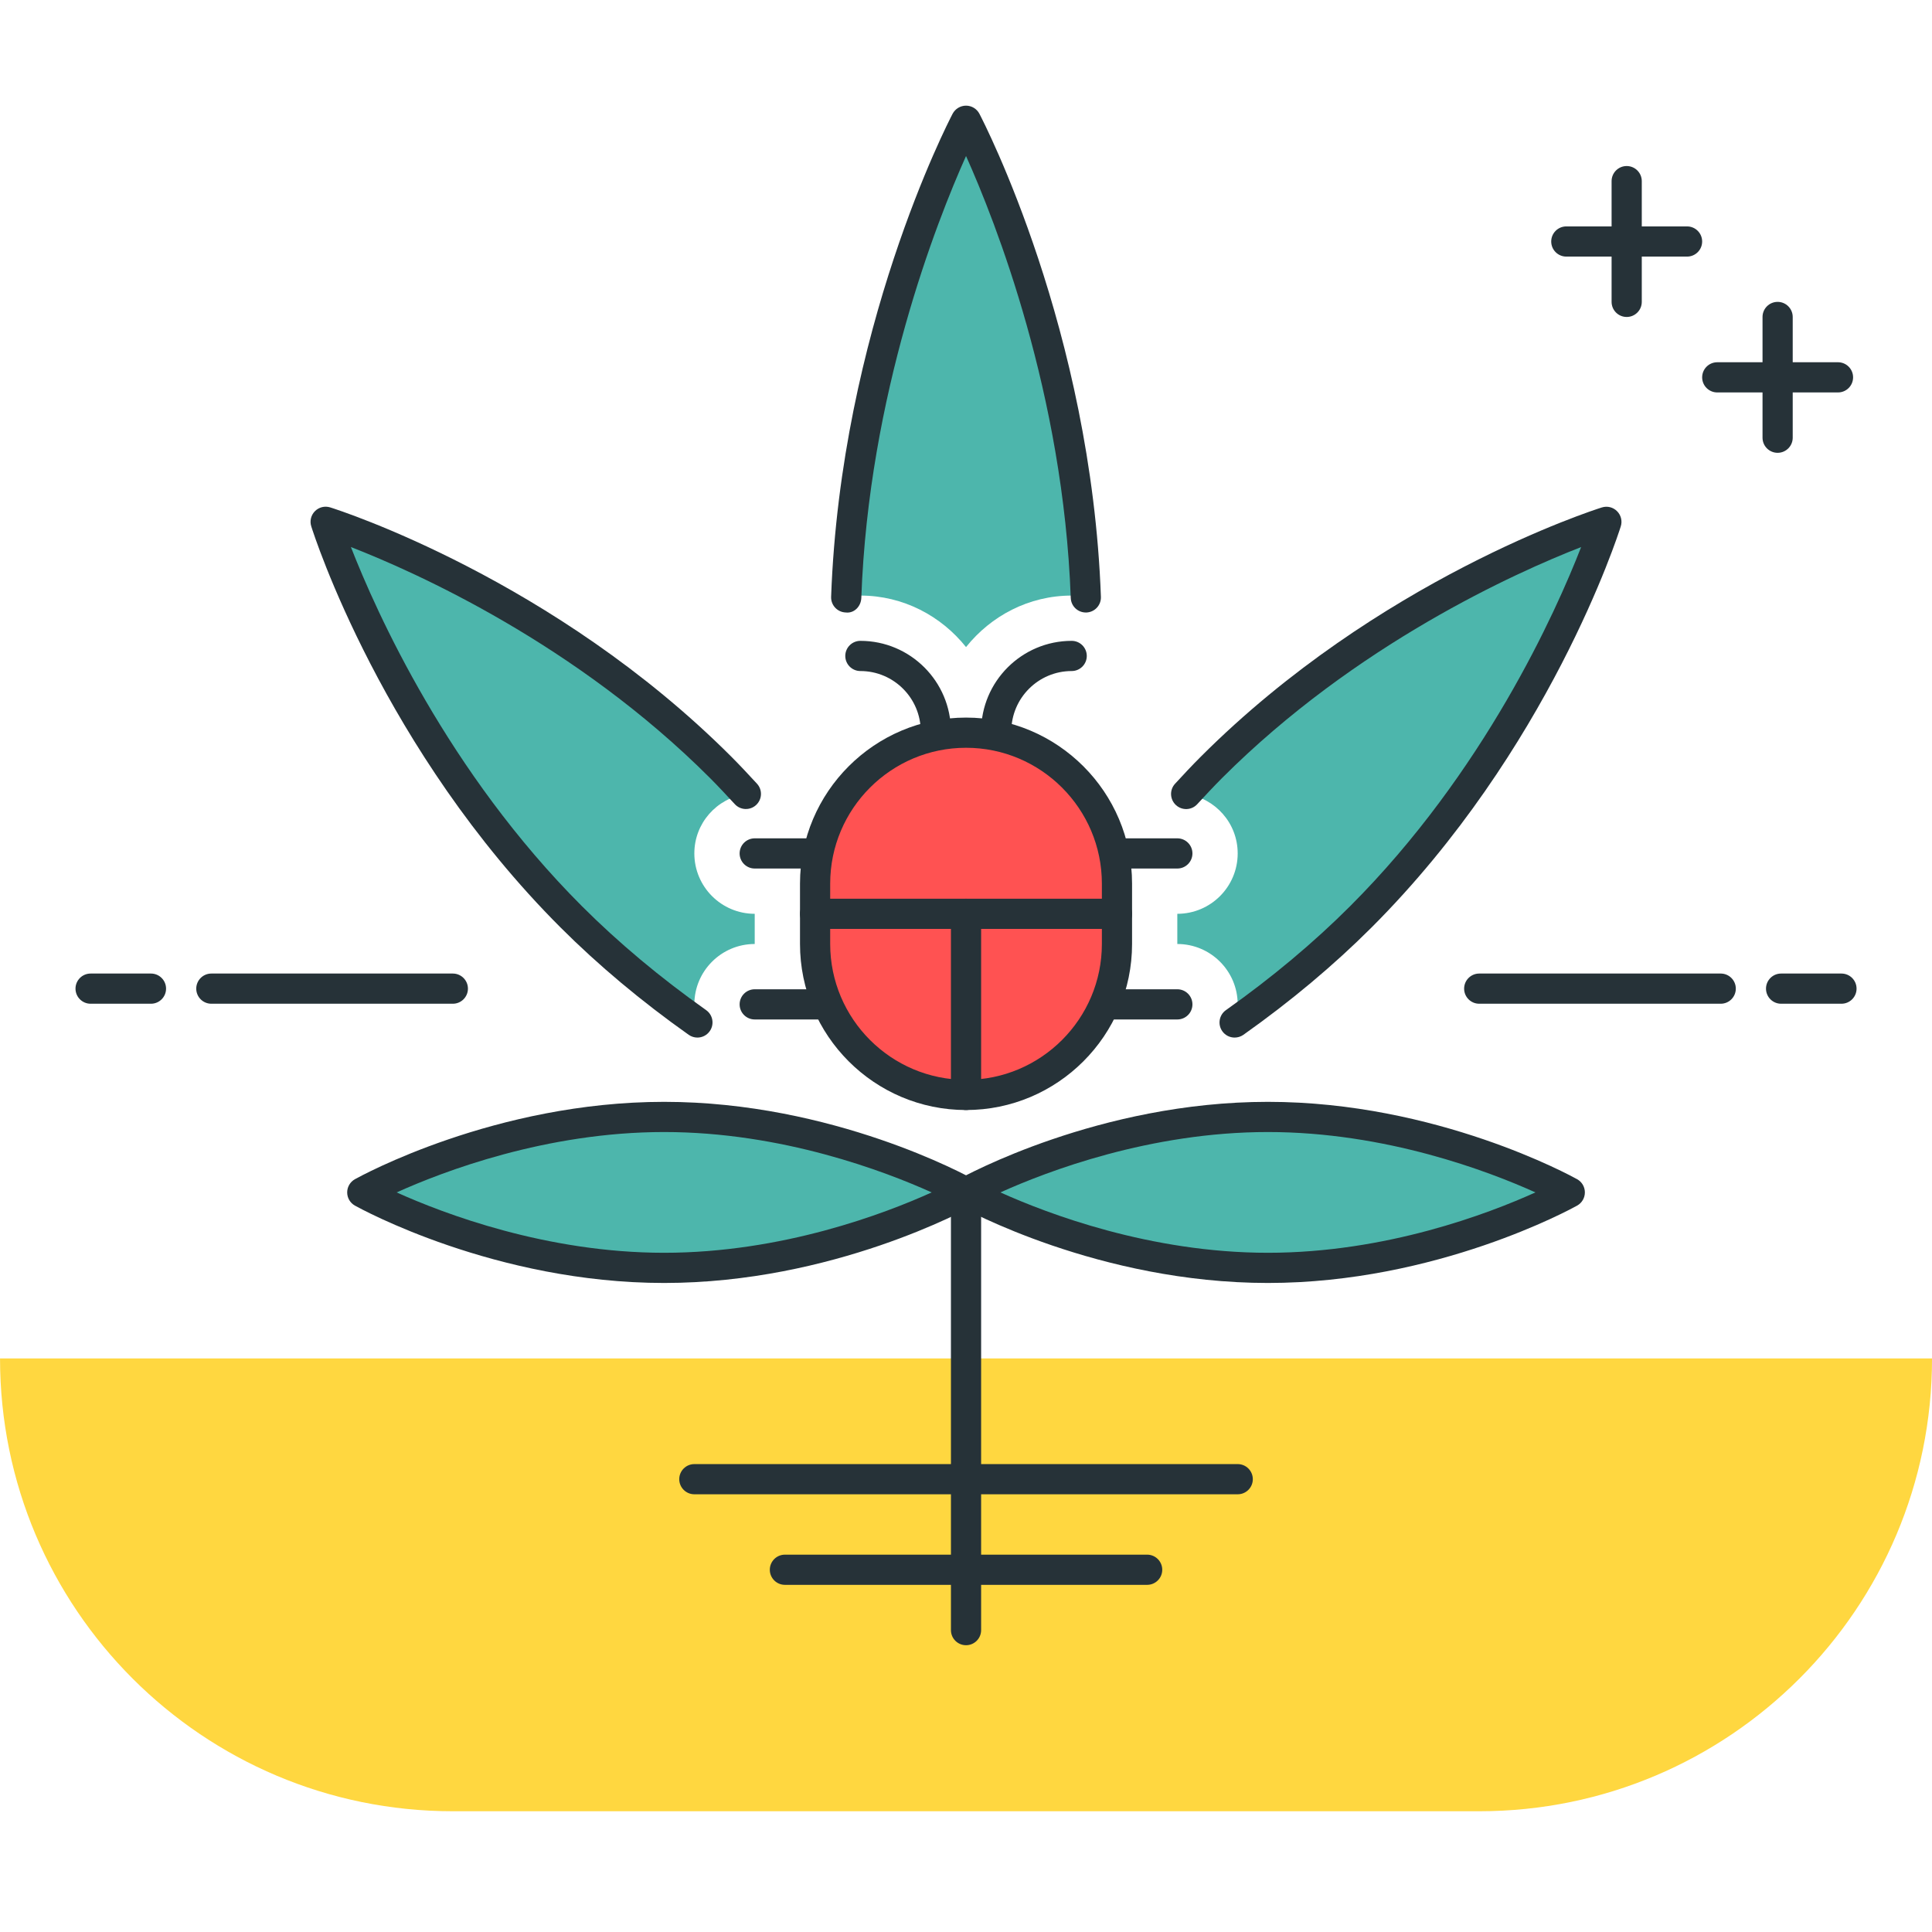 <?xml version="1.0" encoding="utf-8"?>
<!-- Generator: Adobe Illustrator 22.0.0, SVG Export Plug-In . SVG Version: 6.00 Build 0)  -->
<svg version="1.1" id="Layer_1" xmlns="http://www.w3.org/2000/svg" xmlns:xlink="http://www.w3.org/1999/xlink" x="0px" y="0px"
	 viewBox="0 0 64 64" style="enable-background:new 0 0 64 64;" xml:space="preserve">
<style type="text/css">
	.st0{fill:#263238;}
	.st1{fill:#4FC3F7;}
	.st2{fill:#4DB6AC;}
	.st3{fill:#FF5252;}
	.st4{fill:#FFFFFF;}
	.st5{fill:#FFD740;}
	.st6{fill:#40C4FF;}
</style>
<g>
	<g>
		<path class="st5" d="M0.001,45L0.001,45c0,8.284,6.716,15,15,15h34c8.284,0,15-6.716,15-15v0H0.001z"/>
	</g>
	<g>
		<path class="st0" d="M32.001,54.5c-0.276,0-0.5-0.224-0.5-0.5V39.5c0-0.276,0.224-0.5,0.5-0.5s0.5,0.224,0.5,0.5V54
			C32.501,54.276,32.277,54.5,32.001,54.5z"/>
	</g>
	<g>
		<path class="st2" d="M42,42c-5.523,0-10-2.5-10-2.5S36.478,37,42,37s10,2.5,10,2.5S47.523,42,42,42z"/>
		<path class="st0" d="M42.001,42.5c-5.589,0-10.057-2.459-10.244-2.563c-0.158-0.088-0.256-0.255-0.256-0.437
			s0.098-0.348,0.256-0.437c0.188-0.104,4.655-2.563,10.244-2.563c5.588,0,10.057,2.459,10.244,2.563
			c0.158,0.088,0.256,0.255,0.256,0.437s-0.098,0.348-0.256,0.437C52.058,40.041,47.589,42.5,42.001,42.5z M33.14,39.5
			c1.554,0.701,4.958,2,8.861,2c3.911,0,7.311-1.298,8.862-2c-1.554-0.701-4.959-2-8.862-2S34.693,38.799,33.14,39.5z"/>
	</g>
	<g>
		<path class="st2" d="M22,42c-5.523,0-10-2.5-10-2.5S16.478,37,22,37s10,2.5,10,2.5S27.523,42,22,42z"/>
		<path class="st0" d="M22.001,42.5c-5.589,0-10.057-2.459-10.244-2.563c-0.158-0.088-0.256-0.255-0.256-0.437
			s0.098-0.348,0.256-0.437c0.188-0.104,4.655-2.563,10.244-2.563c5.588,0,10.057,2.459,10.244,2.563
			c0.158,0.088,0.256,0.255,0.256,0.437s-0.098,0.348-0.256,0.437C32.058,40.041,27.589,42.5,22.001,42.5z M13.14,39.5
			c1.554,0.701,4.958,2,8.861,2c3.911,0,7.311-1.298,8.862-2c-1.554-0.701-4.959-2-8.862-2S14.693,38.799,13.14,39.5z"/>
	</g>
	<g>
		<path class="st0" d="M5.001,33.25h-2c-0.276,0-0.5-0.224-0.5-0.5s0.224-0.5,0.5-0.5h2c0.276,0,0.5,0.224,0.5,0.5
			S5.277,33.25,5.001,33.25z"/>
	</g>
	<g>
		<path class="st0" d="M15.001,33.25h-8c-0.276,0-0.5-0.224-0.5-0.5s0.224-0.5,0.5-0.5h8c0.276,0,0.5,0.224,0.5,0.5
			S15.277,33.25,15.001,33.25z"/>
	</g>
	<g>
		<path class="st0" d="M61.001,33.25h-2c-0.276,0-0.5-0.224-0.5-0.5s0.224-0.5,0.5-0.5h2c0.276,0,0.5,0.224,0.5,0.5
			S61.277,33.25,61.001,33.25z"/>
	</g>
	<g>
		<path class="st0" d="M57.001,33.25h-8c-0.276,0-0.5-0.224-0.5-0.5s0.224-0.5,0.5-0.5h8c0.276,0,0.5,0.224,0.5,0.5
			S57.277,33.25,57.001,33.25z"/>
	</g>
	<g>
		<path class="st0" d="M60.886,13h-4c-0.276,0-0.5-0.224-0.5-0.5s0.224-0.5,0.5-0.5h4c0.276,0,0.5,0.224,0.5,0.5
			S61.162,13,60.886,13z"/>
	</g>
	<g>
		<path class="st0" d="M55.886,8.5h-4c-0.276,0-0.5-0.224-0.5-0.5s0.224-0.5,0.5-0.5h4c0.276,0,0.5,0.224,0.5,0.5
			S56.162,8.5,55.886,8.5z"/>
	</g>
	<g>
		<path class="st0" d="M53.886,10.5c-0.276,0-0.5-0.224-0.5-0.5V6c0-0.276,0.224-0.5,0.5-0.5s0.5,0.224,0.5,0.5v4
			C54.386,10.276,54.162,10.5,53.886,10.5z"/>
	</g>
	<g>
		<path class="st0" d="M58.886,15c-0.276,0-0.5-0.224-0.5-0.5v-4c0-0.276,0.224-0.5,0.5-0.5s0.5,0.224,0.5,0.5v4
			C59.386,14.776,59.162,15,58.886,15z"/>
	</g>
	<g>
		<path class="st0" d="M39.001,28.771h-14c-0.276,0-0.5-0.224-0.5-0.5s0.224-0.5,0.5-0.5h14c0.276,0,0.5,0.224,0.5,0.5
			S39.277,28.771,39.001,28.771z"/>
	</g>
	<g>
		<path class="st0" d="M39.001,33.771h-14c-0.276,0-0.5-0.224-0.5-0.5s0.224-0.5,0.5-0.5h14c0.276,0,0.5,0.224,0.5,0.5
			S39.277,33.771,39.001,33.771z"/>
	</g>
	<g>
		<path class="st3" d="M32.001,36.271L32.001,36.271c-2.761,0-5-2.239-5-5v-2c0-2.761,2.239-5,5-5h0c2.761,0,5,2.239,5,5v2
			C37.001,34.032,34.762,36.271,32.001,36.271z"/>
		<path class="st0" d="M32.001,36.771c-3.032,0-5.5-2.467-5.5-5.5v-2c0-3.033,2.468-5.5,5.5-5.5s5.5,2.467,5.5,5.5v2
			C37.501,34.304,35.033,36.771,32.001,36.771z M32.001,24.771c-2.481,0-4.5,2.019-4.5,4.5v2c0,2.481,2.019,4.5,4.5,4.5
			s4.5-2.019,4.5-4.5v-2C36.501,26.79,34.482,24.771,32.001,24.771z"/>
	</g>
	<g>
		<path class="st0" d="M37.001,30.771h-10c-0.276,0-0.5-0.224-0.5-0.5s0.224-0.5,0.5-0.5h10c0.276,0,0.5,0.224,0.5,0.5
			S37.277,30.771,37.001,30.771z"/>
	</g>
	<g>
		<path class="st0" d="M32.001,36.771c-0.276,0-0.5-0.224-0.5-0.5v-6c0-0.276,0.224-0.5,0.5-0.5s0.5,0.224,0.5,0.5v6
			C32.501,36.547,32.277,36.771,32.001,36.771z"/>
	</g>
	<g>
		<path class="st0" d="M31.001,24.729c-0.276,0-0.5-0.224-0.5-0.5c0-1.103-0.897-2-2-2c-0.276,0-0.5-0.224-0.5-0.5
			s0.224-0.5,0.5-0.5c1.654,0,3,1.346,3,3C31.501,24.505,31.277,24.729,31.001,24.729z"/>
	</g>
	<g>
		<path class="st0" d="M33.001,24.729c-0.276,0-0.5-0.224-0.5-0.5c0-1.654,1.346-3,3-3c0.276,0,0.5,0.224,0.5,0.5
			s-0.224,0.5-0.5,0.5c-1.103,0-2,0.897-2,2C33.501,24.505,33.277,24.729,33.001,24.729z"/>
	</g>
	<g>
		<path class="st2" d="M23.001,33.271c0-1.104,0.896-2,2-2v-1c-1.104,0-2-0.896-2-2c0-1.004,0.742-1.827,1.706-1.97
			c-0.273-0.296-0.548-0.592-0.838-0.882c-5.858-5.858-13.081-8.132-13.081-8.132s2.274,7.224,8.132,13.081
			c1.357,1.357,2.786,2.514,4.183,3.503C23.042,33.68,23.001,33.482,23.001,33.271z"/>
	</g>
	<g>
		<path class="st2" d="M40.132,25.419c-0.29,0.29-0.565,0.586-0.838,0.882c0.964,0.143,1.706,0.966,1.706,1.97c0,1.104-0.896,2-2,2
			v1c1.104,0,2,0.896,2,2c0,0.21-0.041,0.409-0.102,0.6c1.397-0.989,2.826-2.146,4.183-3.503c5.858-5.858,8.132-13.081,8.132-13.081
			S45.99,19.561,40.132,25.419z"/>
	</g>
	<g>
		<path class="st2" d="M28.501,19.729c1.421,0,2.675,0.675,3.5,1.706c0.825-1.032,2.079-1.706,3.5-1.706
			c0.162,0,0.318,0.025,0.469,0.061C35.651,10.968,32,4,32,4s-3.65,6.968-3.969,15.79C28.183,19.754,28.338,19.729,28.501,19.729z"
			/>
	</g>
	<g>
		<path class="st0" d="M23.103,34.371c-0.101,0-0.201-0.03-0.289-0.092c-1.567-1.109-2.996-2.306-4.248-3.558
			c-5.877-5.877-8.161-12.985-8.255-13.285c-0.057-0.178-0.009-0.372,0.123-0.504c0.131-0.131,0.323-0.18,0.504-0.124
			c0.3,0.094,7.408,2.378,13.285,8.255c0.295,0.295,0.574,0.596,0.852,0.897c0.188,0.203,0.175,0.519-0.028,0.707
			c-0.201,0.187-0.519,0.175-0.706-0.029c-0.27-0.292-0.539-0.582-0.824-0.868c-4.439-4.439-9.736-6.809-11.893-7.649
			c0.841,2.157,3.211,7.453,7.649,11.893c1.212,1.212,2.598,2.372,4.119,3.448c0.226,0.16,0.278,0.472,0.119,0.697
			C23.413,34.297,23.259,34.371,23.103,34.371z"/>
	</g>
	<g>
		<path class="st0" d="M40.898,34.371c-0.156,0-0.311-0.073-0.408-0.211c-0.159-0.225-0.106-0.537,0.119-0.697
			c1.521-1.076,2.907-2.236,4.119-3.448c4.438-4.439,6.809-9.736,7.649-11.893c-2.156,0.841-7.453,3.211-11.893,7.65
			c-0.285,0.286-0.555,0.576-0.824,0.868c-0.187,0.204-0.503,0.216-0.706,0.029c-0.203-0.188-0.216-0.504-0.028-0.707
			c0.277-0.301,0.557-0.602,0.852-0.896c5.877-5.877,12.985-8.162,13.285-8.256c0.181-0.057,0.373-0.008,0.504,0.124
			c0.132,0.132,0.18,0.326,0.123,0.504c-0.094,0.299-2.378,7.408-8.255,13.285c-1.252,1.251-2.681,2.449-4.248,3.558
			C41.1,34.341,40.999,34.371,40.898,34.371z"/>
	</g>
	<g>
		<path class="st0" d="M35.97,20.29c-0.269,0-0.49-0.212-0.5-0.482c-0.244-6.762-2.496-12.47-3.469-14.64
			c-0.972,2.172-3.226,7.885-3.469,14.64c-0.01,0.276-0.234,0.517-0.518,0.481c-0.276-0.01-0.492-0.242-0.482-0.518
			c0.319-8.833,3.875-15.715,4.025-16.004C31.645,3.603,31.815,3.5,32.001,3.5l0,0c0.186,0,0.356,0.103,0.443,0.268
			c0.15,0.289,3.705,7.17,4.025,16.004c0.01,0.276-0.206,0.508-0.481,0.518C35.981,20.29,35.976,20.29,35.97,20.29z"/>
	</g>
	<g>
		<path class="st0" d="M41.001,49.5h-18c-0.276,0-0.5-0.224-0.5-0.5s0.224-0.5,0.5-0.5h18c0.276,0,0.5,0.224,0.5,0.5
			S41.277,49.5,41.001,49.5z"/>
	</g>
	<g>
		<path class="st0" d="M38.001,52.5h-12c-0.276,0-0.5-0.224-0.5-0.5s0.224-0.5,0.5-0.5h12c0.276,0,0.5,0.224,0.5,0.5
			S38.277,52.5,38.001,52.5z"/>
	</g>
</g>
</svg>
